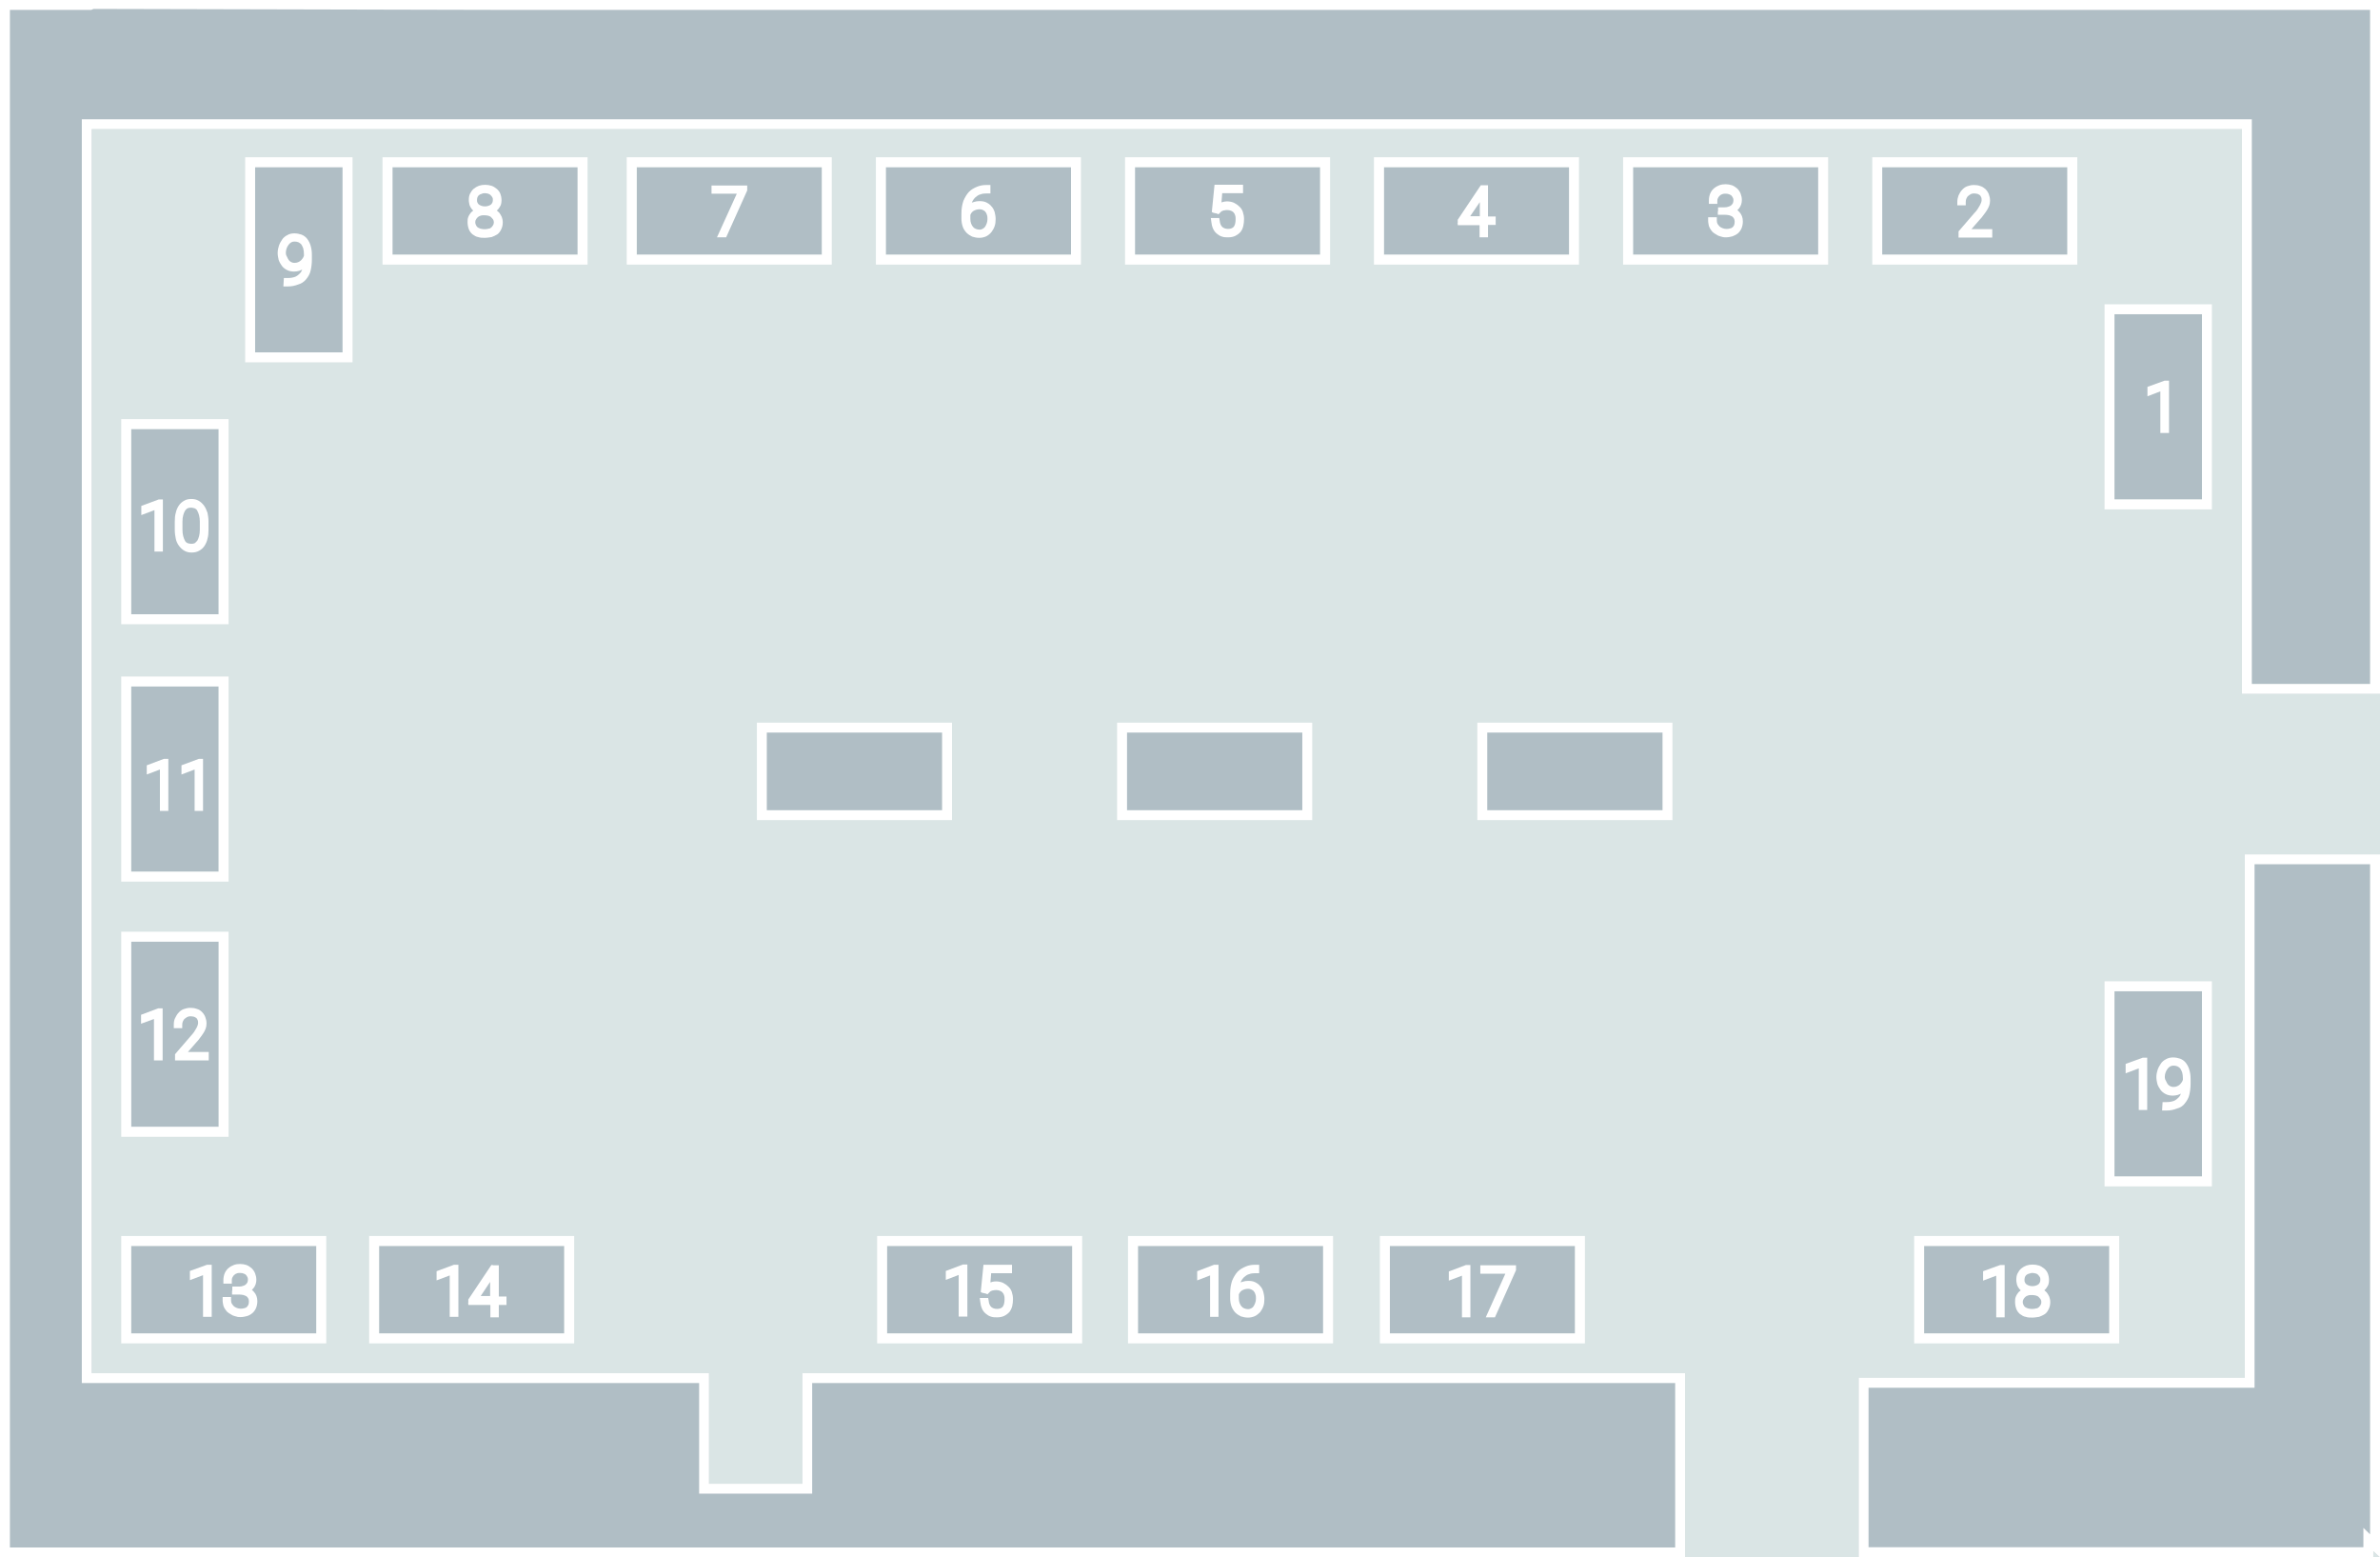 <?xml version="1.0" encoding="utf-8"?>
<!-- Generator: Adobe Illustrator 19.2.0, SVG Export Plug-In . SVG Version: 6.00 Build 0)  -->
<svg version="1.1" id="레이어_1" xmlns="http://www.w3.org/2000/svg" xmlns:xlink="http://www.w3.org/1999/xlink" x="0px"
	 y="0px" viewBox="0 0 960 628" style="enable-background:new 0 0 960 628;" xml:space="preserve">
<style type="text/css">
	.st0{fill:#DAE5E5;}
	.st1{fill:#FFFFFF;stroke:#B0BEC5;stroke-width:2;stroke-miterlimit:10;}
	.st2{fill:#EEEEEE;}
	.st3{opacity:0.9;}
	.st4{fill:#FDFEFF;stroke:#607D8B;stroke-miterlimit:10;}
	.st5{fill:#40C4FF;}
	.st6{opacity:0.2;}
	.st7{fill-opacity:0;}
	.st8{clip-path:url(#SVGID_2_);}
	.st9{fill:#FFFFFF;fill-opacity:0.3;}
	.st10{fill:#FFFFFF;fill-opacity:0.9;}
	.st11{clip-path:url(#SVGID_4_);fill:#FFFFFF;fill-opacity:0.3;}
	.st12{clip-path:url(#SVGID_4_);fill:#FFFFFF;fill-opacity:0.9;}
	.st13{clip-path:url(#SVGID_6_);fill:#FFFFFF;fill-opacity:0.9;}
	.st14{clip-path:url(#SVGID_6_);fill:#FFFFFF;fill-opacity:0.3;}
	.st15{fill:#FFFFFF;}
	.st16{fill:#FFFFFF;stroke:#40C4FF;stroke-width:3;stroke-miterlimit:10;}
	.st17{fill:#FFFFFF;stroke:#C2C2C2;stroke-width:3;stroke-miterlimit:10;}
	.st18{fill:none;stroke:#C2C2C2;stroke-width:2;stroke-miterlimit:10;}
	.st19{fill:none;stroke:#40C4FF;stroke-width:8;stroke-miterlimit:10;}
	.st20{fill:#ECEFF1;}
	.st21{fill:#B0BEC5;}
	.st22{fill:none;}
	.st23{clip-path:url(#SVGID_8_);}
	.st24{clip-path:url(#SVGID_10_);fill:#FFFFFF;fill-opacity:0.3;}
	.st25{clip-path:url(#SVGID_10_);fill:#FFFFFF;fill-opacity:0.9;}
	.st26{clip-path:url(#SVGID_12_);fill:#FFFFFF;fill-opacity:0.9;}
	.st27{clip-path:url(#SVGID_12_);fill:#FFFFFF;fill-opacity:0.3;}
	.st28{fill:#FFFFFF;stroke:#D50000;stroke-width:3;stroke-miterlimit:10;}
	.st29{fill:none;stroke:#FFFFFF;stroke-miterlimit:10;}
	.st30{fill:#575757;}
	.st31{fill:#01579B;}
	.st32{clip-path:url(#SVGID_14_);}
	.st33{clip-path:url(#SVGID_16_);fill:#FFFFFF;fill-opacity:0.3;}
	.st34{clip-path:url(#SVGID_16_);fill:#FFFFFF;fill-opacity:0.9;}
	.st35{clip-path:url(#SVGID_18_);fill:#FFFFFF;fill-opacity:0.9;}
	.st36{clip-path:url(#SVGID_18_);fill:#FFFFFF;fill-opacity:0.3;}
	.st37{clip-path:url(#SVGID_20_);}
	.st38{clip-path:url(#SVGID_22_);fill:#FFFFFF;fill-opacity:0.3;}
	.st39{clip-path:url(#SVGID_22_);fill:#FFFFFF;fill-opacity:0.9;}
	.st40{clip-path:url(#SVGID_24_);fill:#FFFFFF;fill-opacity:0.9;}
	.st41{clip-path:url(#SVGID_24_);fill:#FFFFFF;fill-opacity:0.3;}
	.st42{fill:#5E7FBF;}
	.st43{clip-path:url(#SVGID_26_);}
	.st44{clip-path:url(#SVGID_28_);fill:#FFFFFF;fill-opacity:0.3;}
	.st45{clip-path:url(#SVGID_28_);fill:#FFFFFF;fill-opacity:0.9;}
	.st46{clip-path:url(#SVGID_30_);fill:#FFFFFF;fill-opacity:0.9;}
	.st47{clip-path:url(#SVGID_30_);fill:#FFFFFF;fill-opacity:0.3;}
	.st48{clip-path:url(#SVGID_32_);}
	.st49{clip-path:url(#SVGID_34_);fill:#FFFFFF;fill-opacity:0.3;}
	.st50{clip-path:url(#SVGID_34_);fill:#FFFFFF;fill-opacity:0.9;}
	.st51{clip-path:url(#SVGID_36_);fill:#FFFFFF;fill-opacity:0.9;}
	.st52{clip-path:url(#SVGID_36_);fill:#FFFFFF;fill-opacity:0.3;}
	.st53{clip-path:url(#SVGID_38_);}
	.st54{clip-path:url(#SVGID_40_);fill:#FFFFFF;fill-opacity:0.3;}
	.st55{clip-path:url(#SVGID_40_);fill:#FFFFFF;fill-opacity:0.9;}
	.st56{clip-path:url(#SVGID_42_);fill:#FFFFFF;fill-opacity:0.9;}
	.st57{clip-path:url(#SVGID_42_);fill:#FFFFFF;fill-opacity:0.3;}
	.st58{fill:#78909C;}
	.st59{clip-path:url(#SVGID_46_);}
	.st60{clip-path:url(#SVGID_48_);fill:#FFFFFF;fill-opacity:0.3;}
	.st61{clip-path:url(#SVGID_48_);fill:#FFFFFF;fill-opacity:0.9;}
	.st62{clip-path:url(#SVGID_50_);fill:#FFFFFF;fill-opacity:0.9;}
	.st63{clip-path:url(#SVGID_50_);fill:#FFFFFF;fill-opacity:0.3;}
	.st64{clip-path:url(#SVGID_52_);}
	.st65{clip-path:url(#SVGID_54_);fill:#FFFFFF;fill-opacity:0.3;}
	.st66{clip-path:url(#SVGID_54_);fill:#FFFFFF;fill-opacity:0.9;}
	.st67{clip-path:url(#SVGID_56_);fill:#FFFFFF;fill-opacity:0.9;}
	.st68{clip-path:url(#SVGID_56_);fill:#FFFFFF;fill-opacity:0.3;}
	.st69{clip-path:url(#SVGID_58_);}
	.st70{clip-path:url(#SVGID_60_);fill:#FFFFFF;fill-opacity:0.3;}
	.st71{clip-path:url(#SVGID_60_);fill:#FFFFFF;fill-opacity:0.9;}
	.st72{clip-path:url(#SVGID_62_);fill:#FFFFFF;fill-opacity:0.9;}
	.st73{clip-path:url(#SVGID_62_);fill:#FFFFFF;fill-opacity:0.3;}
	.st74{clip-path:url(#SVGID_64_);}
	.st75{clip-path:url(#SVGID_66_);fill:#FFFFFF;fill-opacity:0.3;}
	.st76{clip-path:url(#SVGID_66_);fill:#FFFFFF;fill-opacity:0.9;}
	.st77{clip-path:url(#SVGID_68_);fill:#FFFFFF;fill-opacity:0.9;}
	.st78{clip-path:url(#SVGID_68_);fill:#FFFFFF;fill-opacity:0.3;}
	.st79{fill:none;stroke:#C2C2C2;stroke-width:6;stroke-miterlimit:10;}
	.st80{fill:url(#SVGID_69_);}
	.st81{fill:url(#SVGID_70_);}
	.st82{fill:url(#SVGID_71_);}
	.st83{fill:url(#SVGID_72_);}
	.st84{fill:none;stroke:#C2C2C2;stroke-width:1.5;stroke-miterlimit:10;}
	.st85{fill:url(#SVGID_83_);}
	.st86{clip-path:url(#SVGID_85_);}
	.st87{clip-path:url(#SVGID_87_);fill:#FFFFFF;fill-opacity:0.3;}
	.st88{clip-path:url(#SVGID_87_);fill:#FFFFFF;fill-opacity:0.9;}
	.st89{clip-path:url(#SVGID_89_);fill:#FFFFFF;fill-opacity:0.9;}
	.st90{clip-path:url(#SVGID_89_);fill:#FFFFFF;fill-opacity:0.3;}
	.st91{clip-path:url(#SVGID_91_);}
	.st92{clip-path:url(#SVGID_93_);fill:#FFFFFF;fill-opacity:0.3;}
	.st93{clip-path:url(#SVGID_93_);fill:#FFFFFF;fill-opacity:0.9;}
	.st94{clip-path:url(#SVGID_95_);fill:#FFFFFF;fill-opacity:0.9;}
	.st95{clip-path:url(#SVGID_95_);fill:#FFFFFF;fill-opacity:0.3;}
	.st96{fill:url(#SVGID_96_);}
	.st97{fill:url(#SVGID_97_);}
	.st98{fill:url(#SVGID_98_);}
	.st99{fill:url(#SVGID_99_);}
	.st100{fill:url(#SVGID_110_);}
	.st101{clip-path:url(#SVGID_112_);}
	.st102{clip-path:url(#SVGID_114_);fill:#FFFFFF;fill-opacity:0.3;}
	.st103{clip-path:url(#SVGID_114_);fill:#FFFFFF;fill-opacity:0.9;}
	.st104{clip-path:url(#SVGID_116_);fill:#FFFFFF;fill-opacity:0.9;}
	.st105{clip-path:url(#SVGID_116_);fill:#FFFFFF;fill-opacity:0.3;}
	.st106{clip-path:url(#SVGID_118_);}
	.st107{clip-path:url(#SVGID_120_);fill:#FFFFFF;fill-opacity:0.3;}
	.st108{clip-path:url(#SVGID_120_);fill:#FFFFFF;fill-opacity:0.9;}
	.st109{clip-path:url(#SVGID_122_);fill:#FFFFFF;fill-opacity:0.9;}
	.st110{clip-path:url(#SVGID_122_);fill:#FFFFFF;fill-opacity:0.3;}
	.st111{fill:url(#SVGID_123_);}
	.st112{fill:url(#SVGID_124_);}
	.st113{fill:url(#SVGID_125_);}
	.st114{fill:url(#SVGID_126_);}
	.st115{fill:url(#SVGID_137_);}
	.st116{fill:#F8F8F8;}
	.st117{fill:#FDFEFF;}
	.st118{clip-path:url(#SVGID_139_);}
	.st119{clip-path:url(#SVGID_141_);fill:#FFFFFF;fill-opacity:0.3;}
	.st120{clip-path:url(#SVGID_141_);fill:#FFFFFF;fill-opacity:0.9;}
	.st121{clip-path:url(#SVGID_143_);fill:#FFFFFF;fill-opacity:0.9;}
	.st122{clip-path:url(#SVGID_143_);fill:#FFFFFF;fill-opacity:0.3;}
	.st123{clip-path:url(#SVGID_145_);}
	.st124{clip-path:url(#SVGID_147_);fill:#FFFFFF;fill-opacity:0.3;}
	.st125{clip-path:url(#SVGID_147_);fill:#FFFFFF;fill-opacity:0.9;}
	.st126{clip-path:url(#SVGID_149_);fill:#FFFFFF;fill-opacity:0.9;}
	.st127{clip-path:url(#SVGID_149_);fill:#FFFFFF;fill-opacity:0.3;}
	.st128{fill:url(#SVGID_150_);}
	.st129{fill:url(#SVGID_151_);}
	.st130{fill:url(#SVGID_152_);}
	.st131{fill:url(#SVGID_163_);}
	.st132{fill:url(#SVGID_164_);}
	.st133{clip-path:url(#SVGID_166_);}
	.st134{clip-path:url(#SVGID_168_);fill:#FFFFFF;fill-opacity:0.3;}
	.st135{clip-path:url(#SVGID_168_);fill:#FFFFFF;fill-opacity:0.9;}
	.st136{clip-path:url(#SVGID_170_);fill:#FFFFFF;fill-opacity:0.9;}
	.st137{clip-path:url(#SVGID_170_);fill:#FFFFFF;fill-opacity:0.3;}
	.st138{clip-path:url(#SVGID_172_);}
	.st139{clip-path:url(#SVGID_174_);fill:#FFFFFF;fill-opacity:0.3;}
	.st140{clip-path:url(#SVGID_174_);fill:#FFFFFF;fill-opacity:0.9;}
	.st141{clip-path:url(#SVGID_176_);fill:#FFFFFF;fill-opacity:0.9;}
	.st142{clip-path:url(#SVGID_176_);fill:#FFFFFF;fill-opacity:0.3;}
	.st143{fill:url(#SVGID_177_);}
	.st144{fill:url(#SVGID_178_);}
	.st145{fill:url(#SVGID_179_);}
	.st146{fill:url(#SVGID_190_);}
	.st147{fill:url(#SVGID_191_);}
	.st148{opacity:0.5;}
	.st149{fill:none;stroke:#FFFFFF;stroke-width:9;stroke-linecap:round;stroke-linejoin:round;stroke-miterlimit:10;}
	.st150{clip-path:url(#SVGID_193_);}
	.st151{clip-path:url(#SVGID_195_);fill:#FFFFFF;fill-opacity:0.3;}
	.st152{clip-path:url(#SVGID_195_);fill:#FFFFFF;fill-opacity:0.9;}
	.st153{clip-path:url(#SVGID_197_);fill:#FFFFFF;fill-opacity:0.9;}
	.st154{clip-path:url(#SVGID_197_);fill:#FFFFFF;fill-opacity:0.3;}
	.st155{clip-path:url(#SVGID_199_);}
	.st156{clip-path:url(#SVGID_201_);fill:#FFFFFF;fill-opacity:0.3;}
	.st157{clip-path:url(#SVGID_201_);fill:#FFFFFF;fill-opacity:0.9;}
	.st158{clip-path:url(#SVGID_203_);fill:#FFFFFF;fill-opacity:0.9;}
	.st159{clip-path:url(#SVGID_203_);fill:#FFFFFF;fill-opacity:0.3;}
	.st160{fill:url(#SVGID_204_);}
	.st161{fill:url(#SVGID_205_);}
	.st162{fill:url(#SVGID_206_);}
	.st163{fill:url(#SVGID_207_);}
	.st164{fill:url(#SVGID_218_);}
	.st165{fill:none;stroke:#40C4FF;stroke-width:9;stroke-miterlimit:10;}
	.st166{clip-path:url(#SVGID_222_);}
	.st167{clip-path:url(#SVGID_224_);fill:#FFFFFF;fill-opacity:0.3;}
	.st168{clip-path:url(#SVGID_224_);fill:#FFFFFF;fill-opacity:0.9;}
	.st169{clip-path:url(#SVGID_226_);fill:#FFFFFF;fill-opacity:0.9;}
	.st170{clip-path:url(#SVGID_226_);fill:#FFFFFF;fill-opacity:0.3;}
	.st171{fill:none;stroke:#FFFFFF;stroke-width:8;stroke-miterlimit:10;}
	.st172{opacity:0.9;fill:#FFFFFF;}
	.st173{clip-path:url(#SVGID_228_);}
	.st174{clip-path:url(#SVGID_230_);fill:#FFFFFF;fill-opacity:0.3;}
	.st175{clip-path:url(#SVGID_230_);fill:#FFFFFF;fill-opacity:0.9;}
	.st176{clip-path:url(#SVGID_232_);fill:#FFFFFF;fill-opacity:0.9;}
	.st177{clip-path:url(#SVGID_232_);fill:#FFFFFF;fill-opacity:0.3;}
	.st178{clip-path:url(#SVGID_234_);}
	.st179{clip-path:url(#SVGID_236_);fill:#FFFFFF;fill-opacity:0.3;}
	.st180{clip-path:url(#SVGID_236_);fill:#FFFFFF;fill-opacity:0.9;}
	.st181{clip-path:url(#SVGID_238_);fill:#FFFFFF;fill-opacity:0.9;}
	.st182{clip-path:url(#SVGID_238_);fill:#FFFFFF;fill-opacity:0.3;}
	.st183{fill:none;stroke:#78909C;stroke-miterlimit:10;}
	.st184{fill:#80D8FF;}
	.st185{fill:#DAE5E5;stroke:#FFFFFF;stroke-miterlimit:10;}
	.st186{fill:#DAE5E5;stroke:#FFFFFF;stroke-width:2;stroke-miterlimit:10;}
	.st187{fill:none;stroke:#FFFFFF;stroke-width:2;stroke-miterlimit:10;}
	.st188{clip-path:url(#SVGID_242_);}
	.st189{fill:#D9E5EC;}
	.st190{fill:#DAE5E5;stroke:#FFFFFF;stroke-width:4;stroke-miterlimit:10;}
	.st191{fill:none;stroke:#FFFFFF;stroke-width:4;stroke-miterlimit:10;}
	.st192{fill:#B0BEC5;stroke:#FFFFFF;stroke-width:2;stroke-miterlimit:10;}
	.st193{clip-path:url(#SVGID_320_);}
	.st194{clip-path:url(#SVGID_360_);}
	.st195{opacity:0.9;fill:#FDFEFF;stroke:#607D8B;stroke-miterlimit:10;}
	.st196{fill:none;stroke:#607D8B;stroke-width:5;stroke-miterlimit:10;}
	.st197{opacity:0.4;}
	.st198{filter:url(#Adobe_OpacityMaskFilter);}
	.st199{mask:url(#SVGID_461_);}
	.st200{opacity:0.4;fill:#221E1F;}
	.st201{clip-path:url(#SVGID_465_);}
	.st202{clip-path:url(#SVGID_467_);fill:#FFFFFF;fill-opacity:0.3;}
	.st203{clip-path:url(#SVGID_467_);fill:#FFFFFF;fill-opacity:0.9;}
	.st204{clip-path:url(#SVGID_469_);fill:#FFFFFF;fill-opacity:0.9;}
	.st205{clip-path:url(#SVGID_469_);fill:#FFFFFF;fill-opacity:0.3;}
	.st206{fill:none;stroke:#FFFFFF;stroke-width:5;stroke-miterlimit:10;}
	.st207{fill:none;stroke:#FFFFFF;stroke-width:7;stroke-miterlimit:10;}
	.st208{fill:none;stroke:#40C4FF;stroke-width:7;stroke-miterlimit:10;}
	.st209{fill:none;stroke:#D8D8D8;stroke-miterlimit:10;}
	.st210{fill:#FFFFFF;stroke:#ECEFF1;stroke-width:5;stroke-miterlimit:10;}
	.st211{fill:none;stroke:#FFFFFF;stroke-width:6;stroke-linecap:round;stroke-linejoin:round;stroke-miterlimit:1;}
	.st212{fill:none;stroke:#CFD8DC;stroke-width:5;stroke-linecap:round;stroke-linejoin:round;}
	.st213{fill:none;stroke:#CFD8DC;stroke-width:5;stroke-linecap:round;stroke-linejoin:round;stroke-dasharray:0,12.933;}
	.st214{fill:none;stroke:#CFD8DC;stroke-width:5;stroke-linecap:round;stroke-linejoin:round;stroke-dasharray:0,14.754;}
	.st215{fill:#40C4FF;stroke:#40C4FF;stroke-width:5;stroke-miterlimit:10;}
	.st216{fill:none;stroke:#ECEFF1;stroke-width:5;stroke-miterlimit:10;}
	.st217{fill:none;stroke:#ECEFF1;stroke-width:7;stroke-miterlimit:10;}
	.st218{fill:#CFD8DC;}
	.st219{clip-path:url(#SVGID_473_);fill:none;}
	
		.st220{fill:none;stroke:#ECEFF1;stroke-width:7;stroke-linecap:round;stroke-linejoin:round;stroke-miterlimit:10;stroke-dasharray:1,20;}
	.st221{opacity:0.9;fill:none;stroke:#19AFF3;stroke-width:20;stroke-miterlimit:10;}
	.st222{fill:#03A9F4;}
	.st223{fill:#0288D1;}
	.st224{fill:url(#SVGID_474_);stroke:#BA0000;stroke-width:3;stroke-miterlimit:10;}
	.st225{fill:url(#SVGID_475_);stroke:#BA0000;stroke-width:3;stroke-miterlimit:10;}
	.st226{clip-path:url(#SVGID_477_);}
	.st227{clip-path:url(#SVGID_479_);fill:#FFFFFF;fill-opacity:0.3;}
	.st228{clip-path:url(#SVGID_479_);fill:#FFFFFF;fill-opacity:0.9;}
	.st229{clip-path:url(#SVGID_481_);fill:#FFFFFF;fill-opacity:0.9;}
	.st230{clip-path:url(#SVGID_481_);fill:#FFFFFF;fill-opacity:0.3;}
	.st231{clip-path:url(#SVGID_483_);}
	.st232{clip-path:url(#SVGID_485_);fill:#FFFFFF;fill-opacity:0.3;}
	.st233{clip-path:url(#SVGID_485_);fill:#FFFFFF;fill-opacity:0.9;}
	.st234{clip-path:url(#SVGID_487_);fill:#FFFFFF;fill-opacity:0.9;}
	.st235{clip-path:url(#SVGID_487_);fill:#FFFFFF;fill-opacity:0.3;}
	.st236{fill:none;stroke:#CFD8DC;stroke-width:3;stroke-miterlimit:10;}
	.st237{clip-path:url(#SVGID_489_);}
	.st238{clip-path:url(#SVGID_491_);fill:#FFFFFF;fill-opacity:0.3;}
	.st239{clip-path:url(#SVGID_491_);fill:#FFFFFF;fill-opacity:0.9;}
	.st240{clip-path:url(#SVGID_493_);fill:#FFFFFF;fill-opacity:0.9;}
	.st241{clip-path:url(#SVGID_493_);fill:#FFFFFF;fill-opacity:0.3;}
	.st242{fill:none;stroke:#607D8B;stroke-width:0.5;stroke-miterlimit:10;}
	.st243{clip-path:url(#SVGID_497_);}
	.st244{clip-path:url(#SVGID_499_);fill:#FFFFFF;fill-opacity:0.3;}
	.st245{clip-path:url(#SVGID_499_);fill:#FFFFFF;fill-opacity:0.9;}
	.st246{clip-path:url(#SVGID_501_);fill:#FFFFFF;fill-opacity:0.9;}
	.st247{clip-path:url(#SVGID_501_);fill:#FFFFFF;fill-opacity:0.3;}
	.st248{fill:none;stroke:#263238;stroke-miterlimit:10;}
	.st249{clip-path:url(#SVGID_503_);}
	.st250{clip-path:url(#SVGID_505_);fill:#FFFFFF;fill-opacity:0.3;}
	.st251{clip-path:url(#SVGID_505_);fill:#FFFFFF;fill-opacity:0.9;}
	.st252{clip-path:url(#SVGID_507_);fill:#FFFFFF;fill-opacity:0.9;}
	.st253{clip-path:url(#SVGID_507_);fill:#FFFFFF;fill-opacity:0.3;}
	.st254{clip-path:url(#SVGID_509_);}
	.st255{clip-path:url(#SVGID_511_);fill:#FFFFFF;fill-opacity:0.3;}
	.st256{clip-path:url(#SVGID_511_);fill:#FFFFFF;fill-opacity:0.9;}
	.st257{clip-path:url(#SVGID_513_);fill:#FFFFFF;fill-opacity:0.9;}
	.st258{clip-path:url(#SVGID_513_);fill:#FFFFFF;fill-opacity:0.3;}
	.st259{fill:url(#SVGID_514_);}
	.st260{fill:url(#SVGID_515_);}
	.st261{fill:url(#SVGID_516_);}
	.st262{fill:url(#SVGID_527_);}
	.st263{fill:url(#SVGID_528_);}
	.st264{fill:url(#SVGID_529_);}
	.st265{fill:url(#SVGID_530_);}
	.st266{fill:url(#SVGID_531_);}
	.st267{fill:url(#SVGID_532_);}
	.st268{fill:url(#SVGID_533_);}
	.st269{fill:url(#SVGID_534_);}
	.st270{fill:url(#SVGID_535_);}
	.st271{fill:url(#SVGID_536_);}
	.st272{clip-path:url(#SVGID_538_);}
	.st273{clip-path:url(#SVGID_540_);fill:#FFFFFF;fill-opacity:0.3;}
	.st274{clip-path:url(#SVGID_540_);fill:#FFFFFF;fill-opacity:0.9;}
	.st275{clip-path:url(#SVGID_542_);fill:#FFFFFF;fill-opacity:0.9;}
	.st276{clip-path:url(#SVGID_542_);fill:#FFFFFF;fill-opacity:0.3;}
	.st277{clip-path:url(#SVGID_544_);}
	.st278{clip-path:url(#SVGID_546_);fill:#FFFFFF;fill-opacity:0.3;}
	.st279{clip-path:url(#SVGID_546_);fill:#FFFFFF;fill-opacity:0.9;}
	.st280{clip-path:url(#SVGID_548_);fill:#FFFFFF;fill-opacity:0.9;}
	.st281{clip-path:url(#SVGID_548_);fill:#FFFFFF;fill-opacity:0.3;}
	.st282{clip-path:url(#SVGID_552_);}
	.st283{clip-path:url(#SVGID_630_);}
	.st284{clip-path:url(#SVGID_670_);}
	.st285{fill:url(#SVGID_771_);}
	.st286{fill:url(#SVGID_772_);}
	.st287{fill:url(#SVGID_773_);}
	.st288{fill:url(#SVGID_774_);}
	.st289{fill:#FFFFFF;stroke:#231815;stroke-miterlimit:10;}
	.st290{fill:#3F51B5;}
	.st291{fill:none;stroke:#40C4FF;stroke-width:18;stroke-miterlimit:10;}
	.st292{fill:url(#SVGID_777_);}
	.st293{fill:url(#SVGID_778_);}
	.st294{filter:url(#Adobe_OpacityMaskFilter_1_);}
	.st295{mask:url(#SVGID_779_);}
	.st296{clip-path:url(#SVGID_783_);}
	.st297{clip-path:url(#SVGID_785_);fill:#FFFFFF;fill-opacity:0.3;}
	.st298{clip-path:url(#SVGID_785_);fill:#FFFFFF;fill-opacity:0.9;}
	.st299{clip-path:url(#SVGID_787_);fill:#FFFFFF;fill-opacity:0.9;}
	.st300{clip-path:url(#SVGID_787_);fill:#FFFFFF;fill-opacity:0.3;}
	.st301{clip-path:url(#SVGID_791_);fill:none;}
	.st302{fill:#263238;}
	.st303{fill:none;stroke:#263238;stroke-width:4;stroke-miterlimit:10;}
	.st304{fill:none;stroke:#263238;stroke-width:4;stroke-miterlimit:10;stroke-dasharray:14.886,19.848;}
	.st305{fill:#D50000;}
	.st306{fill:none;stroke:#D50000;stroke-width:5;stroke-miterlimit:10;}
	.st307{fill:#231815;}
	.st308{fill:url(#SVGID_792_);stroke:#BA0000;stroke-width:3;stroke-miterlimit:10;}
</style>
<rect class="st0" width="960" height="628"/>
<g>
	<rect x="759.2" y="67.4" class="st21" width="74.7" height="35.3"/>
	<path class="st15" d="M833.9,67.4v35.3h-74.7V67.4H833.9 M837.9,63.4h-4h-74.7h-4v4v35.3v4h4h74.7h4v-4V67.4V63.4L837.9,63.4z"/>
</g>
<g>
	<rect x="776.1" y="502.4" class="st21" width="74.7" height="35.3"/>
	<path class="st15" d="M850.8,502.4v35.3h-74.7v-35.3H850.8 M854.8,498.4h-4h-74.7h-4v4v35.3v4h4h74.7h4v-4v-35.3V498.4L854.8,498.4
		z"/>
</g>
<g>
	<rect x="658.7" y="67.4" class="st21" width="74.7" height="35.3"/>
	<path class="st15" d="M733.4,67.4v35.3h-74.7V67.4H733.4 M737.4,63.4h-4h-74.7h-4v4v35.3v4h4h74.7h4v-4V67.4V63.4L737.4,63.4z"/>
</g>
<g>
	<rect x="558.3" y="67.4" class="st21" width="74.7" height="35.3"/>
	<path class="st15" d="M632.9,67.4v35.3h-74.7V67.4H632.9 M636.9,63.4h-4h-74.7h-4v4v35.3v4h4h74.7h4v-4V67.4V63.4L636.9,63.4z"/>
</g>
<g>
	<rect x="457.8" y="67.4" class="st21" width="74.7" height="35.3"/>
	<path class="st15" d="M532.5,67.4v35.3h-74.7V67.4H532.5 M536.5,63.4h-4h-74.7h-4v4v35.3v4h4h74.7h4v-4V67.4V63.4L536.5,63.4z"/>
</g>
<g>
	<rect x="357.3" y="67.4" class="st21" width="74.7" height="35.3"/>
	<path class="st15" d="M432,67.4v35.3h-74.7V67.4H432 M436,63.4h-4h-74.7h-4v4v35.3v4h4H432h4v-4V67.4V63.4L436,63.4z"/>
</g>
<g>
	<rect x="307.3" y="293.3" class="st21" width="74.7" height="35.3"/>
	<path class="st15" d="M384,330.7h-78.7v-39.3H384V330.7z M309.3,326.7H380v-31.3h-70.7V326.7z"/>
</g>
<g>
	<rect x="452.6" y="293.3" class="st21" width="74.7" height="35.3"/>
	<path class="st15" d="M529.3,330.7h-78.7v-39.3h78.7V330.7z M454.6,326.7h70.7v-31.3h-70.7V326.7z"/>
</g>
<g>
	<rect x="597.9" y="293.3" class="st21" width="74.7" height="35.3"/>
	<path class="st15" d="M674.6,330.7h-78.7v-39.3h78.7V330.7z M599.9,326.7h70.7v-31.3h-70.7V326.7z"/>
</g>
<g>
	<rect x="560.6" y="502.4" class="st21" width="74.7" height="35.3"/>
	<path class="st15" d="M635.3,502.4v35.3h-74.7v-35.3H635.3 M639.3,498.4h-4h-74.7h-4v4v35.3v4h4h74.7h4v-4v-35.3V498.4L639.3,498.4
		z"/>
</g>
<g>
	<rect x="459" y="502.4" class="st21" width="74.7" height="35.3"/>
	<path class="st15" d="M533.7,502.4v35.3H459v-35.3H533.7 M537.7,498.4h-4H459h-4v4v35.3v4h4h74.7h4v-4v-35.3V498.4L537.7,498.4z"/>
</g>
<g>
	<rect x="357.8" y="502.4" class="st21" width="74.7" height="35.3"/>
	<path class="st15" d="M432.5,502.4v35.3h-74.7v-35.3H432.5 M436.5,498.4h-4h-74.7h-4v4v35.3v4h4h74.7h4v-4v-35.3V498.4L436.5,498.4
		z"/>
</g>
<g>
	<rect x="256.9" y="67.4" class="st21" width="74.7" height="35.3"/>
	<path class="st15" d="M331.5,67.4v35.3h-74.7V67.4H331.5 M335.5,63.4h-4h-74.7h-4v4v35.3v4h4h74.7h4v-4V67.4V63.4L335.5,63.4z"/>
</g>
<g>
	<rect x="158.3" y="67.4" class="st21" width="74.7" height="35.3"/>
	<path class="st15" d="M233,67.4v35.3h-74.7V67.4H233 M237,63.4h-4h-74.7h-4v4v35.3v4h4H233h4v-4V67.4V63.4L237,63.4z"/>
</g>
<g>
	<rect x="152.9" y="502.4" class="st21" width="74.7" height="35.3"/>
	<path class="st15" d="M227.6,502.4v35.3h-74.7v-35.3H227.6 M231.6,498.4h-4h-74.7h-4v4v35.3v4h4h74.7h4v-4v-35.3V498.4L231.6,498.4
		z"/>
</g>
<g>
	<rect x="52.9" y="502.4" class="st21" width="74.7" height="35.3"/>
	<path class="st15" d="M127.6,502.4v35.3H52.9v-35.3H127.6 M131.6,498.4h-4H52.9h-4v4v35.3v4h4h74.7h4v-4v-35.3V498.4L131.6,498.4z"
		/>
</g>
<g>
	
		<rect x="33.2" y="399.3" transform="matrix(4.489812e-011 1 -1 4.489812e-011 487.542 346.432)" class="st21" width="74.7" height="35.3"/>
	<path class="st15" d="M88.2,379.7v74.7H52.9v-74.7H88.2 M92.2,375.7h-4H52.9h-4v4v74.7v4h4h35.3h4v-4v-74.7V375.7L92.2,375.7z"/>
</g>
<g>
	
		<rect x="33.2" y="296.5" transform="matrix(4.489812e-011 1 -1 4.489812e-011 384.677 243.567)" class="st21" width="74.7" height="35.3"/>
	<path class="st15" d="M88.2,276.8v74.7H52.9v-74.7H88.2 M92.2,272.8h-4H52.9h-4v4v74.7v4h4h35.3h4v-4v-74.7V272.8L92.2,272.8z"/>
</g>
<g>
	
		<rect x="33.2" y="192.7" transform="matrix(4.489812e-011 1 -1 4.489812e-011 280.894 139.784)" class="st21" width="74.7" height="35.3"/>
	<path class="st15" d="M88.2,173v74.7H52.9V173H88.2 M92.2,169h-4H52.9h-4v4v74.7v4h4h35.3h4v-4V173V169L92.2,169z"/>
</g>
<g>
	
		<rect x="833.2" y="146.4" transform="matrix(4.489812e-011 1 -1 4.489812e-011 1034.574 -706.496)" class="st21" width="74.7" height="35.3"/>
	<path class="st15" d="M888.2,126.7v74.7h-35.3v-74.7H888.2 M892.2,122.7h-4h-35.3h-4v4v74.7v4h4h35.3h4v-4v-74.7V122.7L892.2,122.7
		z"/>
</g>
<g>
	
		<rect x="833.2" y="419.4" transform="matrix(4.489812e-011 1 -1 4.489812e-011 1307.574 -433.496)" class="st21" width="74.7" height="35.3"/>
	<path class="st15" d="M888.2,399.7v74.7h-35.3v-74.7H888.2 M892.2,395.7h-4h-35.3h-4v4v74.7v4h4h35.3h4v-4v-74.7V395.7L892.2,395.7
		z"/>
</g>
<g>
	
		<rect x="83.2" y="87.1" transform="matrix(4.489812e-011 1 -1 4.489812e-011 225.274 -15.797)" class="st21" width="74.7" height="35.3"/>
	<path class="st15" d="M138.2,67.4v74.7h-35.3V67.4H138.2 M142.2,63.4h-4h-35.3h-4v4v74.7v4h4h35.3h4v-4V67.4V63.4L142.2,63.4z"/>
</g>
<g>
	<g>
		<polygon class="st21" points="905.4,344.5 905.4,555.7 749.7,555.7 749.7,628 957.3,628 957.3,625.5 960,628 960,344.5 		"/>
		<path class="st15" d="M956,348.5v270.2l-2.7-2.6v7.8H753.7v-64.3h151.7h4v-4V348.5H956 M960,344.5h-54.6v211.1H749.7V628h207.6
			v-2.5l2.7,2.5V344.5L960,344.5z"/>
	</g>
	<g>
		<polygon class="st21" points="323.6,598.3 286,598.3 286,553.7 37,553.7 37,52.1 88.5,52.1 857.6,52.1 904.3,52.1 904.3,279.8 
			960,279.8 960,0 910.1,0 904.3,0 857.6,0 206.1,0 37,-0.4 36,0 0,0 0,553.7 0,598.3 0,628 1.3,628 346.5,628 346.5,628 679.7,628 
			679.7,553.7 323.6,553.7 		"/>
		<path class="st15" d="M37.8,3.6L206.1,4h651.5h46.7h5.8H956v271.8h-47.7V52.1v-4h-4h-46.7H88.5H37h-4v4v501.6v4h4h245v40.6v4h4
			h37.6h4v-4v-40.6h348.1V624H346.5H4v-25.7v-44.6V4h32h0.8l0.7-0.3L37.8,3.6 M37-0.4L36,0H0v553.7v44.6V628h1.3h345.3h333.1v-74.3
			H323.6v44.6H286v-44.6H37V52.1h51.5h769.1h46.7v227.7H960V0h-49.9h-5.8h-46.7H206.1L37-0.4L37-0.4z"/>
	</g>
</g>
<path class="st15" d="M790,95.1v0.7h13.6v-3.4h-8.4l3.4-3.9c0.5-0.5,1-1.1,1.4-1.7c0.5-0.6,0.9-1.2,1.3-1.8c0.4-0.6,0.8-1.3,1-1.9
	c0.3-0.8,0.4-1.5,0.4-2.2c0-1-0.2-1.8-0.5-2.6c-0.3-0.8-0.8-1.5-1.4-2.1c-0.6-0.5-1.3-1-2.1-1.2c-0.8-0.3-1.6-0.4-2.5-0.4
	c-1,0-1.8,0.2-2.7,0.5c-0.8,0.3-1.5,0.8-2.1,1.5c-0.6,0.6-1,1.4-1.4,2.2c-0.3,0.8-0.5,1.7-0.5,2.6v1.4h3.4v-1.4c0-0.5,0.1-1,0.3-1.4
	c0.2-0.4,0.4-0.8,0.7-1c0.3-0.2,0.6-0.5,1-0.7c0.4-0.2,0.8-0.3,1.3-0.3c0.5,0,1,0.1,1.5,0.2c0.3,0.2,0.7,0.3,0.9,0.5
	c0.2,0.2,0.4,0.5,0.5,0.8c0.2,0.3,0.2,0.8,0.2,1.3c0,0.3-0.1,0.5-0.2,0.9c-0.1,0.3-0.3,0.7-0.5,1.1c-0.2,0.4-0.5,0.9-0.9,1.5
	s-0.8,1.1-1.4,1.7l-6.3,7.3v1L790,95.1L790,95.1z"/>
<path class="st15" d="M692.9,85.1v1.5h2.8c0.7,0,1.3,0.1,1.8,0.2c0.5,0.2,0.9,0.3,1.2,0.5c0.3,0.2,0.5,0.5,0.7,0.8
	c0.2,0.3,0.3,0.8,0.3,1.3c0,0.5-0.1,1-0.2,1.3s-0.3,0.6-0.6,0.9c-0.3,0.3-0.6,0.4-1,0.5c-0.9,0.3-2.2,0.3-3.1-0.1
	c-0.5-0.2-0.9-0.4-1.2-0.7s-0.5-0.6-0.8-1c-0.2-0.4-0.3-0.8-0.3-1.3v-1.4H689v1.4c0,0.8,0.2,1.5,0.3,2.1c0.2,0.6,0.5,1.2,0.9,1.7
	c0.3,0.5,0.8,1,1.3,1.3c0.5,0.3,1,0.6,1.5,0.9c0.5,0.2,1.1,0.4,1.6,0.5c0.5,0.2,1.1,0.2,1.6,0.2c1,0,1.8-0.2,2.6-0.4
	c0.8-0.3,1.6-0.7,2.2-1.2c0.6-0.5,1.1-1.2,1.5-2.1c0.3-0.8,0.5-1.7,0.5-2.7c0-1.6-0.5-2.8-1.4-3.8c-0.3-0.3-0.5-0.5-0.8-0.8
	c0.2-0.2,0.4-0.4,0.6-0.6c0.4-0.5,0.7-1,0.9-1.6c0.2-0.6,0.3-1.2,0.3-1.8c0-1-0.2-1.8-0.5-2.6c-0.3-0.8-0.8-1.5-1.4-2.1
	c-0.6-0.5-1.3-1-2.1-1.3c-1.5-0.5-3.5-0.6-5.1,0c-0.8,0.3-1.5,0.7-2.2,1.3c-0.6,0.5-1.1,1.2-1.5,2.1c-0.3,0.8-0.5,1.7-0.5,2.7v1.4
	h3.4V81c0-0.5,0.1-0.9,0.3-1.2c0.2-0.3,0.4-0.7,0.7-0.9c0.3-0.3,0.6-0.5,1-0.6c0.4-0.2,0.9-0.2,1.4-0.2c0.6,0,1.1,0.1,1.5,0.3
	c0.4,0.2,0.7,0.3,0.9,0.6c0.2,0.3,0.4,0.5,0.5,0.8c0.2,0.3,0.2,0.8,0.2,1.1c0,0.3-0.1,0.6-0.2,1c-0.2,0.3-0.3,0.5-0.6,0.8
	c-0.3,0.3-0.7,0.5-1.1,0.6c-0.5,0.2-1,0.3-1.6,0.3H693v1.7l0,0h-0.2L692.9,85.1L692.9,85.1z"/>
<path class="st15" d="M597.9,74.7h-0.6L588,88.6v1.3l-0.2,0.2h0.2v0.7h8.8v4.9h3.4v-5h3.1v-3.4h-3.1V74.7h-0.7H597.9z M596.9,81.5
	v5.7H593L596.9,81.5z"/>
<path class="st15" d="M399.9,93.6c0.5-0.7,1-1.5,1.3-2.4s0.4-1.8,0.4-2.9c0-1-0.2-1.9-0.4-2.8c-0.3-0.9-0.7-1.7-1.3-2.3
	c-0.5-0.7-1.3-1.2-2.1-1.6c-0.8-0.4-1.8-0.5-2.8-0.5c-0.7,0-1.4,0.1-2,0.3c-0.3,0.1-0.7,0.2-1,0.3c0.3-0.8,0.8-1.5,1.4-2.1
	c0.6-0.5,1.2-1,2-1.2c0.8-0.3,1.6-0.4,2.5-0.4h1.6v-3.4h-1.6c-1.4,0-2.6,0.2-3.8,0.7c-1.2,0.5-2.3,1.1-3.3,2.1
	c-0.9,1-1.6,2.2-2.2,3.6c-0.5,1.5-0.8,3.1-0.8,5.1v2.1c0,1.1,0.2,2.2,0.5,3.1c0.3,1,0.9,1.8,1.5,2.5c0.7,0.7,1.5,1.2,2.3,1.6
	c0.9,0.3,1.8,0.5,2.9,0.5c1,0,1.9-0.2,2.8-0.6C398.6,94.9,399.3,94.3,399.9,93.6z M396.3,92.3c-0.3,0.2-0.8,0.3-1.1,0.3
	c-0.6,0-1.1-0.1-1.6-0.3c-0.5-0.2-0.9-0.5-1.1-0.8c-0.3-0.3-0.6-0.8-0.8-1.4c-0.2-0.5-0.3-1.1-0.3-1.9v-1.5c0.1-0.3,0.2-0.5,0.4-0.8
	c0.2-0.3,0.5-0.6,0.8-0.8c0.3-0.2,0.8-0.4,1.1-0.5c1-0.3,2.1-0.3,2.8,0.1c0.4,0.2,0.8,0.4,1,0.8c0.3,0.3,0.5,0.8,0.6,1.2
	c0.2,0.5,0.2,1.1,0.2,1.7s-0.1,1.1-0.3,1.7c-0.2,0.5-0.4,1-0.7,1.4C397.1,91.8,396.7,92.1,396.3,92.3z"/>
<polygon class="st15" points="287,78.1 297.2,78.1 289.2,95.7 292.9,95.7 301.4,76.8 301.4,74.8 287,74.8 "/>
<polygon class="st15" points="871.4,174.6 874.9,174.6 874.9,153.5 873.1,153.5 866.2,156 866.2,159.8 871.4,157.8 "/>
<path class="st15" d="M490.8,86.1l0.7,0.3l0.6-0.6c0.2-0.2,0.3-0.3,0.5-0.5c0.2-0.2,0.4-0.2,0.6-0.3c0.2-0.1,0.5-0.2,0.8-0.2
	c0.3-0.1,0.7-0.1,1.1-0.1c0.5,0,1,0.1,1.5,0.3c0.4,0.2,0.8,0.4,1,0.7c0.3,0.3,0.5,0.7,0.6,1.1c0.2,0.5,0.2,1,0.2,1.6
	c0,1.5-0.3,2.5-0.8,3.1c-0.5,0.5-1.2,0.8-2.2,0.8c-1.1,0-1.8-0.3-2.4-0.8c-0.5-0.5-0.9-1.3-1-2.4l-0.2-1.2h-3.4l0.2,1.5
	c0.1,1,0.3,1.9,0.7,2.8s0.9,1.5,1.5,2c0.6,0.5,1.3,1,2.1,1.2c0.8,0.3,1.6,0.3,2.5,0.3c1.1,0,2.1-0.2,2.9-0.6c0.8-0.4,1.6-1,2.1-1.6
	c0.5-0.6,0.9-1.5,1.1-2.4s0.3-1.8,0.3-2.8c0-1-0.2-2-0.5-2.9c-0.3-0.9-0.8-1.6-1.5-2.2c-0.6-0.6-1.4-1.1-2.2-1.5
	c-0.8-0.3-1.7-0.5-2.7-0.5c-0.5,0-1,0.1-1.5,0.2c-0.3,0.1-0.5,0.2-0.7,0.2l0.3-3.7h8.4v-3.4h-11.5l-1.1,11l0.6,0.3L490.8,86.1z"/>
<path class="st15" d="M190.6,94.5c0.7,0.5,1.5,1,2.3,1.1c0.8,0.3,1.7,0.3,2.7,0.3c1,0,1.8-0.2,2.7-0.3c0.9-0.3,1.6-0.7,2.3-1.1
	c0.7-0.5,1.2-1.2,1.6-2.1c0.4-0.8,0.6-1.7,0.6-2.8c0-0.8-0.2-1.5-0.4-2.1c-0.3-0.6-0.6-1.2-1-1.7c-0.3-0.3-0.6-0.6-1-0.9
	c0.2-0.2,0.4-0.4,0.6-0.6c0.4-0.5,0.7-1,1-1.6c0.2-0.6,0.3-1.2,0.3-1.9c0-1-0.2-1.9-0.5-2.7c-0.3-0.8-0.9-1.5-1.5-2s-1.4-1-2.1-1.2
	c-1.6-0.5-3.5-0.5-5,0c-0.8,0.3-1.5,0.7-2.1,1.2c-0.6,0.5-1.1,1.2-1.5,2c-0.4,0.8-0.5,1.6-0.5,2.7c0,0.7,0.2,1.3,0.3,1.9
	c0.2,0.6,0.5,1.1,0.9,1.6c0.2,0.2,0.3,0.4,0.6,0.6c-0.3,0.3-0.7,0.5-1,0.9c-0.4,0.5-0.8,1.1-1,1.7c-0.3,0.6-0.3,1.4-0.3,2.1
	c0,1,0.2,2,0.5,2.8C189.4,93.2,189.9,93.9,190.6,94.5z M195.5,77.9c0.5,0,1,0.1,1.4,0.2c0.4,0.2,0.8,0.3,1,0.6
	c0.3,0.3,0.5,0.5,0.7,0.9c0.2,0.3,0.2,0.7,0.2,1.1c0,0.4-0.1,0.8-0.2,1c-0.2,0.3-0.3,0.6-0.6,0.8s-0.6,0.4-1,0.5
	c-0.8,0.3-2,0.3-2.8,0c-0.4-0.2-0.8-0.3-1-0.5c-0.3-0.2-0.5-0.5-0.6-0.8c-0.2-0.3-0.2-0.7-0.2-1.1c0-0.4,0.1-0.8,0.2-1.1
	c0.2-0.3,0.3-0.6,0.6-0.8c0.3-0.3,0.6-0.4,1-0.5C194.5,78,195,77.9,195.5,77.9z M192.7,87.6c0.3-0.3,0.7-0.5,1.1-0.6
	c0.5-0.2,1-0.2,1.6-0.2c0.6,0,1.1,0.1,1.6,0.2c0.5,0.2,0.9,0.3,1.1,0.6c0.3,0.3,0.5,0.5,0.8,0.9c0.2,0.3,0.3,0.8,0.3,1.1
	c0,0.5-0.1,0.9-0.3,1.2c-0.2,0.3-0.4,0.6-0.7,0.9c-0.3,0.3-0.7,0.5-1.1,0.5c-1,0.3-2.2,0.3-3.3,0c-0.5-0.2-0.8-0.3-1.1-0.5
	c-0.3-0.2-0.5-0.5-0.7-0.9c-0.2-0.3-0.3-0.8-0.3-1.2c0-0.5,0.1-0.8,0.3-1.1C192.2,88.1,192.4,87.9,192.7,87.6z"/>
<path class="st15" d="M123.5,112.6c0.8-1,1.5-2.1,1.8-3.5c0.3-1.3,0.5-2.8,0.5-4.4v-2.1c0-1.3-0.2-2.5-0.5-3.5
	c-0.3-1.1-0.8-2-1.4-2.8c-0.6-0.8-1.5-1.4-2.3-1.7c-0.9-0.3-1.8-0.5-2.9-0.5c-1,0-2,0.2-2.8,0.7c-0.8,0.4-1.6,1-2.1,1.8
	c-0.5,0.7-1,1.6-1.3,2.5c-0.3,0.9-0.5,1.9-0.5,2.9c0,1,0.2,1.9,0.4,2.8c0.3,0.9,0.8,1.7,1.3,2.4c0.5,0.7,1.3,1.3,2.1,1.7
	s1.8,0.6,2.8,0.6c0.7,0,1.4-0.1,2.1-0.3c0.4-0.2,0.8-0.3,1.2-0.5c-0.2,0.6-0.5,1.1-1,1.6c-0.5,0.5-1.1,1-1.8,1.3
	c-0.8,0.3-1.8,0.5-2.9,0.5h-1.7l-0.2,3.4h1.8c1.6,0,2.9-0.3,4.2-0.8C121.5,114.4,122.7,113.6,123.5,112.6z M115.3,101.9
	c0-0.6,0.1-1.1,0.3-1.7c0.2-0.5,0.4-1,0.8-1.5c0.3-0.4,0.6-0.7,1.1-1c0.4-0.2,0.8-0.3,1.3-0.3c0.6,0,1.1,0.1,1.6,0.3
	c0.4,0.2,0.8,0.5,1.1,0.8c0.3,0.4,0.5,0.9,0.8,1.6c0.2,0.7,0.3,1.5,0.3,2.5v0.5c-0.1,0.3-0.2,0.6-0.4,0.9c-0.2,0.3-0.5,0.7-0.8,1
	c-0.3,0.3-0.7,0.5-1.1,0.7c-0.4,0.2-0.9,0.3-1.5,0.3c-0.5,0-1-0.1-1.3-0.3c-0.4-0.2-0.8-0.5-1-0.8c-0.3-0.4-0.5-0.8-0.7-1.3
	C115.4,103,115.3,102.5,115.3,101.9z"/>
<g>
	<polygon class="st15" points="57,204 57,207.7 62.3,205.7 62.3,222.4 65.7,222.4 65.7,201.4 64,201.4 	"/>
	<path class="st15" d="M82.3,203.9c-0.6-0.8-1.3-1.5-2.2-2c-0.9-0.5-1.8-0.7-2.9-0.7c-1.1,0-2.1,0.2-2.9,0.7c-0.9,0.5-1.6,1.1-2.2,2
		c-0.5,0.8-1,1.8-1.2,2.9c-0.3,1-0.4,2.2-0.4,3.5v3.4c0,1.3,0.2,2.5,0.4,3.5c0.2,1.1,0.7,2.1,1.3,2.9c0.6,0.8,1.3,1.5,2.2,2
		c0.9,0.5,1.8,0.7,2.9,0.7c1.1,0,2.1-0.2,3-0.7c0.9-0.5,1.6-1.1,2.2-2c0.5-0.8,1-1.8,1.2-2.9c0.3-1,0.4-2.2,0.4-3.5v-3.4
		c0-1.3-0.2-2.5-0.4-3.5C83.3,205.7,82.9,204.7,82.3,203.9z M78.6,219c-0.4,0.2-0.8,0.3-1.5,0.3c-0.5,0-1-0.2-1.5-0.3
		c-0.4-0.2-0.8-0.5-1-1c-0.3-0.5-0.5-1.1-0.7-1.8c-0.2-0.8-0.3-1.6-0.3-2.5v-3.4c0-1,0.1-1.8,0.3-2.5c0.2-0.7,0.4-1.3,0.7-1.8
		c0.3-0.4,0.6-0.8,1-1c0.4-0.2,0.9-0.3,1.5-0.3s1,0.2,1.5,0.3c0.4,0.2,0.8,0.5,1,1c0.3,0.5,0.5,1.1,0.7,1.8c0.2,0.8,0.3,1.6,0.3,2.5
		v3.4c0,0.9-0.1,1.8-0.3,2.5c-0.2,0.7-0.4,1.3-0.7,1.8C79.3,218.4,78.9,218.7,78.6,219z"/>
</g>
<g>
	<polygon class="st15" points="59.2,308.6 59.2,312.3 64.5,310.3 64.5,327 67.9,327 67.9,306 66.1,306 	"/>
	<polygon class="st15" points="73.2,308.6 73.2,312.3 78.5,310.3 78.5,327 81.9,327 81.9,306 80.2,306 	"/>
</g>
<g>
	<polygon class="st15" points="56.9,409.2 56.9,412.8 62.1,410.9 62.1,427.6 65.6,427.6 65.6,406.6 63.8,406.6 	"/>
	<path class="st15" d="M70.6,426.9v0.7h13.6v-3.4h-8.4l3.4-3.9c0.5-0.5,1-1.1,1.4-1.7c0.5-0.6,0.9-1.2,1.3-1.8
		c0.4-0.6,0.8-1.3,1-1.9c0.3-0.8,0.4-1.5,0.4-2.2c0-1-0.2-1.8-0.5-2.6c-0.3-0.8-0.8-1.5-1.4-2.1s-1.3-1-2.1-1.2
		c-0.8-0.3-1.6-0.4-2.5-0.4c-1,0-1.8,0.2-2.7,0.5c-0.8,0.3-1.5,0.8-2.1,1.5c-0.6,0.6-1,1.4-1.4,2.2c-0.4,0.8-0.5,1.7-0.5,2.6v1.4
		h3.4v-1.4c0-0.5,0.1-1,0.3-1.4c0.2-0.4,0.4-0.8,0.7-1c0.3-0.2,0.6-0.5,1-0.7c0.4-0.2,0.8-0.3,1.3-0.3c0.5,0,1,0.1,1.5,0.2
		c0.3,0.2,0.7,0.3,0.9,0.5c0.2,0.2,0.4,0.5,0.5,0.8c0.2,0.4,0.2,0.8,0.2,1.3c0,0.3-0.1,0.5-0.2,0.9c-0.1,0.4-0.3,0.7-0.5,1.1
		c-0.2,0.4-0.5,0.9-0.9,1.5c-0.4,0.5-0.8,1.1-1.4,1.7l-6.3,7.3v1L70.6,426.9L70.6,426.9z"/>
</g>
<g>
	<polygon class="st15" points="76.6,512.5 76.6,516.2 81.9,514.2 81.9,531 85.4,531 85.4,510 83.5,510 	"/>
	<path class="st15" d="M93.6,520.5v1.5h2.8c0.7,0,1.3,0.1,1.8,0.2c0.5,0.2,0.9,0.3,1.2,0.5c0.3,0.2,0.5,0.5,0.7,0.8
		c0.2,0.3,0.3,0.8,0.3,1.3c0,0.5-0.1,1-0.2,1.3c-0.2,0.3-0.3,0.6-0.6,0.9s-0.6,0.4-1,0.5c-0.9,0.3-2.2,0.3-3.1-0.1
		c-0.5-0.2-0.9-0.4-1.2-0.7c-0.3-0.3-0.5-0.6-0.8-1c-0.2-0.4-0.3-0.8-0.3-1.3v-1.4h-3.4v1.4c0,0.8,0.2,1.5,0.3,2.1
		c0.2,0.6,0.5,1.2,0.9,1.7c0.3,0.5,0.8,1,1.3,1.3c0.5,0.3,1,0.6,1.5,0.9c0.5,0.2,1.1,0.4,1.6,0.5c0.5,0.2,1.1,0.2,1.6,0.2
		c1,0,1.8-0.2,2.6-0.4c0.8-0.2,1.6-0.7,2.2-1.2c0.6-0.5,1.1-1.2,1.5-2.1c0.3-0.8,0.5-1.7,0.5-2.7c0-1.6-0.5-2.8-1.4-3.8
		c-0.3-0.3-0.5-0.5-0.8-0.8c0.2-0.2,0.4-0.4,0.6-0.6c0.4-0.5,0.7-1,0.9-1.6c0.2-0.6,0.3-1.2,0.3-1.8c0-1-0.2-1.8-0.5-2.6
		c-0.3-0.8-0.8-1.5-1.4-2.1c-0.6-0.5-1.3-1-2.1-1.3c-1.5-0.5-3.5-0.6-5.1,0c-0.8,0.3-1.5,0.7-2.2,1.3c-0.6,0.5-1.1,1.2-1.5,2.1
		c-0.3,0.8-0.5,1.7-0.5,2.7v1.4h3.4v-1.4c0-0.5,0.1-0.9,0.3-1.2c0.2-0.3,0.4-0.7,0.7-0.9c0.3-0.3,0.6-0.5,1-0.6
		c0.4-0.2,0.9-0.2,1.4-0.2c0.6,0,1.1,0.1,1.5,0.3c0.4,0.2,0.7,0.3,0.9,0.6c0.2,0.3,0.4,0.5,0.5,0.8c0.2,0.3,0.2,0.8,0.2,1.1
		c0,0.3-0.1,0.6-0.2,1c-0.2,0.3-0.3,0.5-0.6,0.8c-0.3,0.3-0.7,0.5-1.1,0.6c-0.5,0.2-1,0.3-1.6,0.3h-2.8v1.7l0,0h-0.2V520.5z"/>
</g>
<g>
	<polygon class="st15" points="176.1,512.6 176.1,516.3 181.4,514.3 181.4,531 184.9,531 184.9,510 183.1,510 	"/>
	<path class="st15" d="M198.8,510.1h-0.6l-9.3,13.9v1.3l-0.2,0.2h0.2v0.7h8.9v5h3.4v-5h3.1v-3.4h-3.1v-12.6h-0.7H198.8L198.8,510.1z
		 M197.7,516.9v5.7h-3.8L197.7,516.9z"/>
</g>
<g>
	<polygon class="st15" points="381.5,512.5 381.5,516.1 386.7,514.1 386.7,530.9 390.2,530.9 390.2,509.9 388.4,509.9 	"/>
	<path class="st15" d="M397.6,521.6l0.7,0.3l0.6-0.6c0.2-0.2,0.3-0.3,0.5-0.5c0.2-0.2,0.4-0.2,0.6-0.3c0.2-0.1,0.5-0.2,0.8-0.2
		c0.3-0.1,0.7-0.1,1.1-0.1c0.5,0,1,0.1,1.5,0.3c0.4,0.2,0.8,0.4,1,0.7c0.3,0.3,0.5,0.7,0.6,1.1c0.2,0.5,0.2,1,0.2,1.6
		c0,1.5-0.3,2.5-0.8,3.1c-0.5,0.5-1.2,0.8-2.2,0.8c-1.1,0-1.8-0.3-2.4-0.8c-0.5-0.5-0.9-1.3-1-2.4l-0.2-1.2h-3.4l0.2,1.5
		c0.1,1,0.3,1.9,0.7,2.8s0.9,1.5,1.5,2c0.6,0.5,1.3,1,2.1,1.2c0.8,0.3,1.6,0.3,2.5,0.3c1.1,0,2.1-0.2,2.9-0.6c0.8-0.4,1.6-1,2.1-1.6
		c0.5-0.7,0.9-1.5,1.1-2.4c0.2-0.8,0.3-1.8,0.3-2.8c0-1-0.2-2-0.5-2.9c-0.3-0.9-0.8-1.6-1.5-2.2c-0.6-0.6-1.4-1.1-2.2-1.5
		c-0.8-0.3-1.7-0.5-2.7-0.5c-0.5,0-1,0.1-1.5,0.2c-0.3,0.1-0.5,0.2-0.7,0.2l0.3-3.7h8.4v-3.4h-11.5l-1.1,11l0.6,0.3L397.6,521.6z"/>
</g>
<g>
	<polygon class="st15" points="482.9,512.6 482.9,516.3 488.1,514.3 488.1,531 491.5,531 491.5,510 489.7,510 	"/>
	<path class="st15" d="M508.3,518.6c-0.5-0.7-1.3-1.2-2.1-1.6c-0.8-0.4-1.8-0.5-2.8-0.5c-0.7,0-1.4,0.1-2,0.3
		c-0.3,0.1-0.7,0.2-1,0.3c0.3-0.8,0.8-1.5,1.4-2.1c0.6-0.5,1.2-1,2-1.2c0.8-0.3,1.6-0.4,2.5-0.4h1.6v-3.4h-1.6
		c-1.4,0-2.6,0.2-3.8,0.7c-1.2,0.5-2.3,1.1-3.3,2.1c-0.9,1-1.6,2.2-2.2,3.6c-0.5,1.5-0.8,3.1-0.8,5.1v2.1c0,1.1,0.2,2.2,0.5,3.1
		s0.9,1.8,1.5,2.5c0.7,0.7,1.5,1.2,2.3,1.6c0.9,0.3,1.8,0.5,2.9,0.5c1,0,1.9-0.2,2.8-0.6c0.8-0.4,1.5-1,2.1-1.6
		c0.5-0.7,1-1.5,1.3-2.4c0.3-0.9,0.4-1.8,0.4-2.9c0-1-0.2-1.9-0.4-2.8C509.3,519.9,508.9,519.2,508.3,518.6z M504.6,527.6
		c-0.3,0.2-0.8,0.3-1.1,0.3c-0.6,0-1.1-0.1-1.6-0.3c-0.5-0.2-0.9-0.5-1.1-0.8c-0.3-0.3-0.6-0.8-0.8-1.4c-0.2-0.5-0.3-1.1-0.3-1.9
		V522c0.1-0.3,0.2-0.5,0.4-0.8c0.2-0.3,0.5-0.6,0.8-0.8s0.8-0.4,1.1-0.5c1-0.3,2.1-0.3,2.8,0.1c0.4,0.2,0.8,0.4,1,0.8
		c0.3,0.3,0.5,0.8,0.6,1.2c0.2,0.5,0.2,1.1,0.2,1.7c0,0.6-0.1,1.1-0.3,1.7c-0.2,0.5-0.4,1-0.7,1.4
		C505.4,527.1,505.1,527.4,504.6,527.6z"/>
</g>
<g>
	<polygon class="st15" points="584.4,512.7 584.4,516.4 589.7,514.4 589.7,531.2 593.1,531.2 593.1,510.1 591.3,510.1 	"/>
	<polygon class="st15" points="597.1,510.2 597.1,513.6 607.2,513.6 599.3,531.2 603,531.2 611.5,512.2 611.5,510.2 	"/>
</g>
<g>
	<polygon class="st15" points="805.2,531.2 808.6,531.2 808.6,510.1 806.8,510.1 799.9,512.6 799.9,516.4 805.2,514.4 	"/>
	<path class="st15" d="M814.8,529.9c0.7,0.5,1.5,1,2.3,1.1c0.8,0.3,1.7,0.3,2.7,0.3c1,0,1.8-0.2,2.7-0.3c0.9-0.3,1.6-0.7,2.3-1.1
		c0.7-0.5,1.2-1.2,1.6-2.1c0.4-0.8,0.6-1.7,0.6-2.8c0-0.8-0.2-1.5-0.4-2.1c-0.3-0.6-0.6-1.2-1-1.7c-0.3-0.3-0.6-0.6-1-0.9
		c0.2-0.2,0.4-0.4,0.6-0.6c0.4-0.5,0.7-1,1-1.6c0.2-0.6,0.3-1.2,0.3-1.9c0-1-0.2-1.9-0.5-2.7c-0.3-0.8-0.9-1.5-1.5-2
		c-0.6-0.5-1.4-1-2.1-1.2c-1.6-0.5-3.5-0.5-5,0c-0.8,0.3-1.5,0.7-2.1,1.2c-0.6,0.5-1.1,1.2-1.5,2s-0.5,1.6-0.5,2.7
		c0,0.7,0.2,1.3,0.3,1.9c0.2,0.6,0.5,1.1,0.9,1.6c0.2,0.2,0.3,0.4,0.6,0.6c-0.3,0.3-0.7,0.5-1,0.9c-0.4,0.5-0.8,1.1-1,1.7
		c-0.3,0.6-0.3,1.4-0.3,2.1c0,1,0.2,2,0.5,2.8C813.6,528.6,814.1,529.3,814.8,529.9z M819.7,513.3c0.5,0,1,0.1,1.4,0.2
		s0.8,0.3,1,0.6c0.3,0.3,0.5,0.5,0.7,0.9c0.2,0.3,0.2,0.7,0.2,1.1s-0.1,0.8-0.2,1c-0.2,0.3-0.3,0.6-0.6,0.8c-0.3,0.2-0.6,0.4-1,0.5
		c-0.8,0.3-2,0.3-2.8,0c-0.4-0.2-0.8-0.3-1-0.5c-0.3-0.2-0.5-0.5-0.6-0.8c-0.2-0.3-0.2-0.7-0.2-1.1s0.1-0.8,0.2-1.1
		c0.2-0.3,0.3-0.6,0.6-0.8c0.3-0.3,0.6-0.4,1-0.5S819.2,513.3,819.7,513.3z M816.9,523c0.3-0.3,0.7-0.5,1.1-0.6
		c0.5-0.2,1-0.2,1.6-0.2c0.6,0,1.1,0.1,1.6,0.2c0.5,0.2,0.9,0.3,1.1,0.6c0.3,0.3,0.5,0.5,0.8,0.9c0.2,0.3,0.3,0.8,0.3,1.1
		c0,0.5-0.1,0.9-0.3,1.2c-0.2,0.3-0.4,0.6-0.7,0.9s-0.7,0.5-1.1,0.5c-1,0.3-2.2,0.3-3.3,0c-0.5-0.2-0.8-0.3-1.1-0.5
		c-0.3-0.2-0.5-0.5-0.7-0.9c-0.2-0.3-0.3-0.8-0.3-1.2s0.1-0.8,0.3-1.1C816.4,523.5,816.6,523.3,816.9,523z"/>
</g>
<g>
	<polygon class="st15" points="862.7,447.6 866.1,447.6 866.1,426.5 864.3,426.5 857.4,429 857.4,432.8 862.7,430.8 	"/>
	<path class="st15" d="M881.3,444.9c0.8-1,1.5-2.1,1.8-3.5c0.3-1.3,0.5-2.8,0.5-4.4v-2.1c0-1.3-0.2-2.5-0.5-3.5
		c-0.3-1.1-0.8-2-1.4-2.8c-0.6-0.8-1.5-1.4-2.3-1.7c-0.9-0.3-1.8-0.5-2.9-0.5c-1,0-2,0.2-2.8,0.7c-0.8,0.4-1.6,1-2.1,1.8
		c-0.5,0.7-1,1.6-1.3,2.5c-0.3,0.9-0.5,1.9-0.5,2.9s0.2,1.9,0.4,2.8c0.3,0.9,0.8,1.7,1.3,2.4c0.5,0.7,1.3,1.3,2.1,1.7
		c0.8,0.4,1.8,0.6,2.8,0.6c0.7,0,1.4-0.1,2.1-0.3c0.4-0.2,0.8-0.3,1.2-0.5c-0.2,0.6-0.5,1.1-1,1.6c-0.5,0.5-1.1,1-1.8,1.3
		c-0.8,0.3-1.8,0.5-2.9,0.5h-1.7l-0.2,3.4h1.8c1.6,0,2.9-0.3,4.2-0.8C879.4,446.7,880.6,445.9,881.3,444.9z M873.2,434.2
		c0-0.6,0.1-1.1,0.3-1.7c0.2-0.5,0.4-1,0.8-1.5c0.3-0.4,0.6-0.7,1.1-1c0.4-0.2,0.8-0.3,1.3-0.3c0.6,0,1.1,0.1,1.6,0.3
		c0.4,0.2,0.8,0.5,1.1,0.8c0.3,0.4,0.5,0.9,0.8,1.6c0.2,0.7,0.3,1.5,0.3,2.5v0.5c-0.1,0.3-0.2,0.6-0.4,0.9c-0.2,0.3-0.5,0.7-0.8,1
		c-0.3,0.3-0.7,0.5-1.1,0.7c-0.4,0.2-0.9,0.3-1.5,0.3c-0.5,0-1-0.1-1.3-0.3c-0.4-0.2-0.8-0.5-1-0.8c-0.3-0.4-0.5-0.8-0.7-1.3
		C873.3,435.3,873.2,434.8,873.2,434.2z"/>
</g>
</svg>

